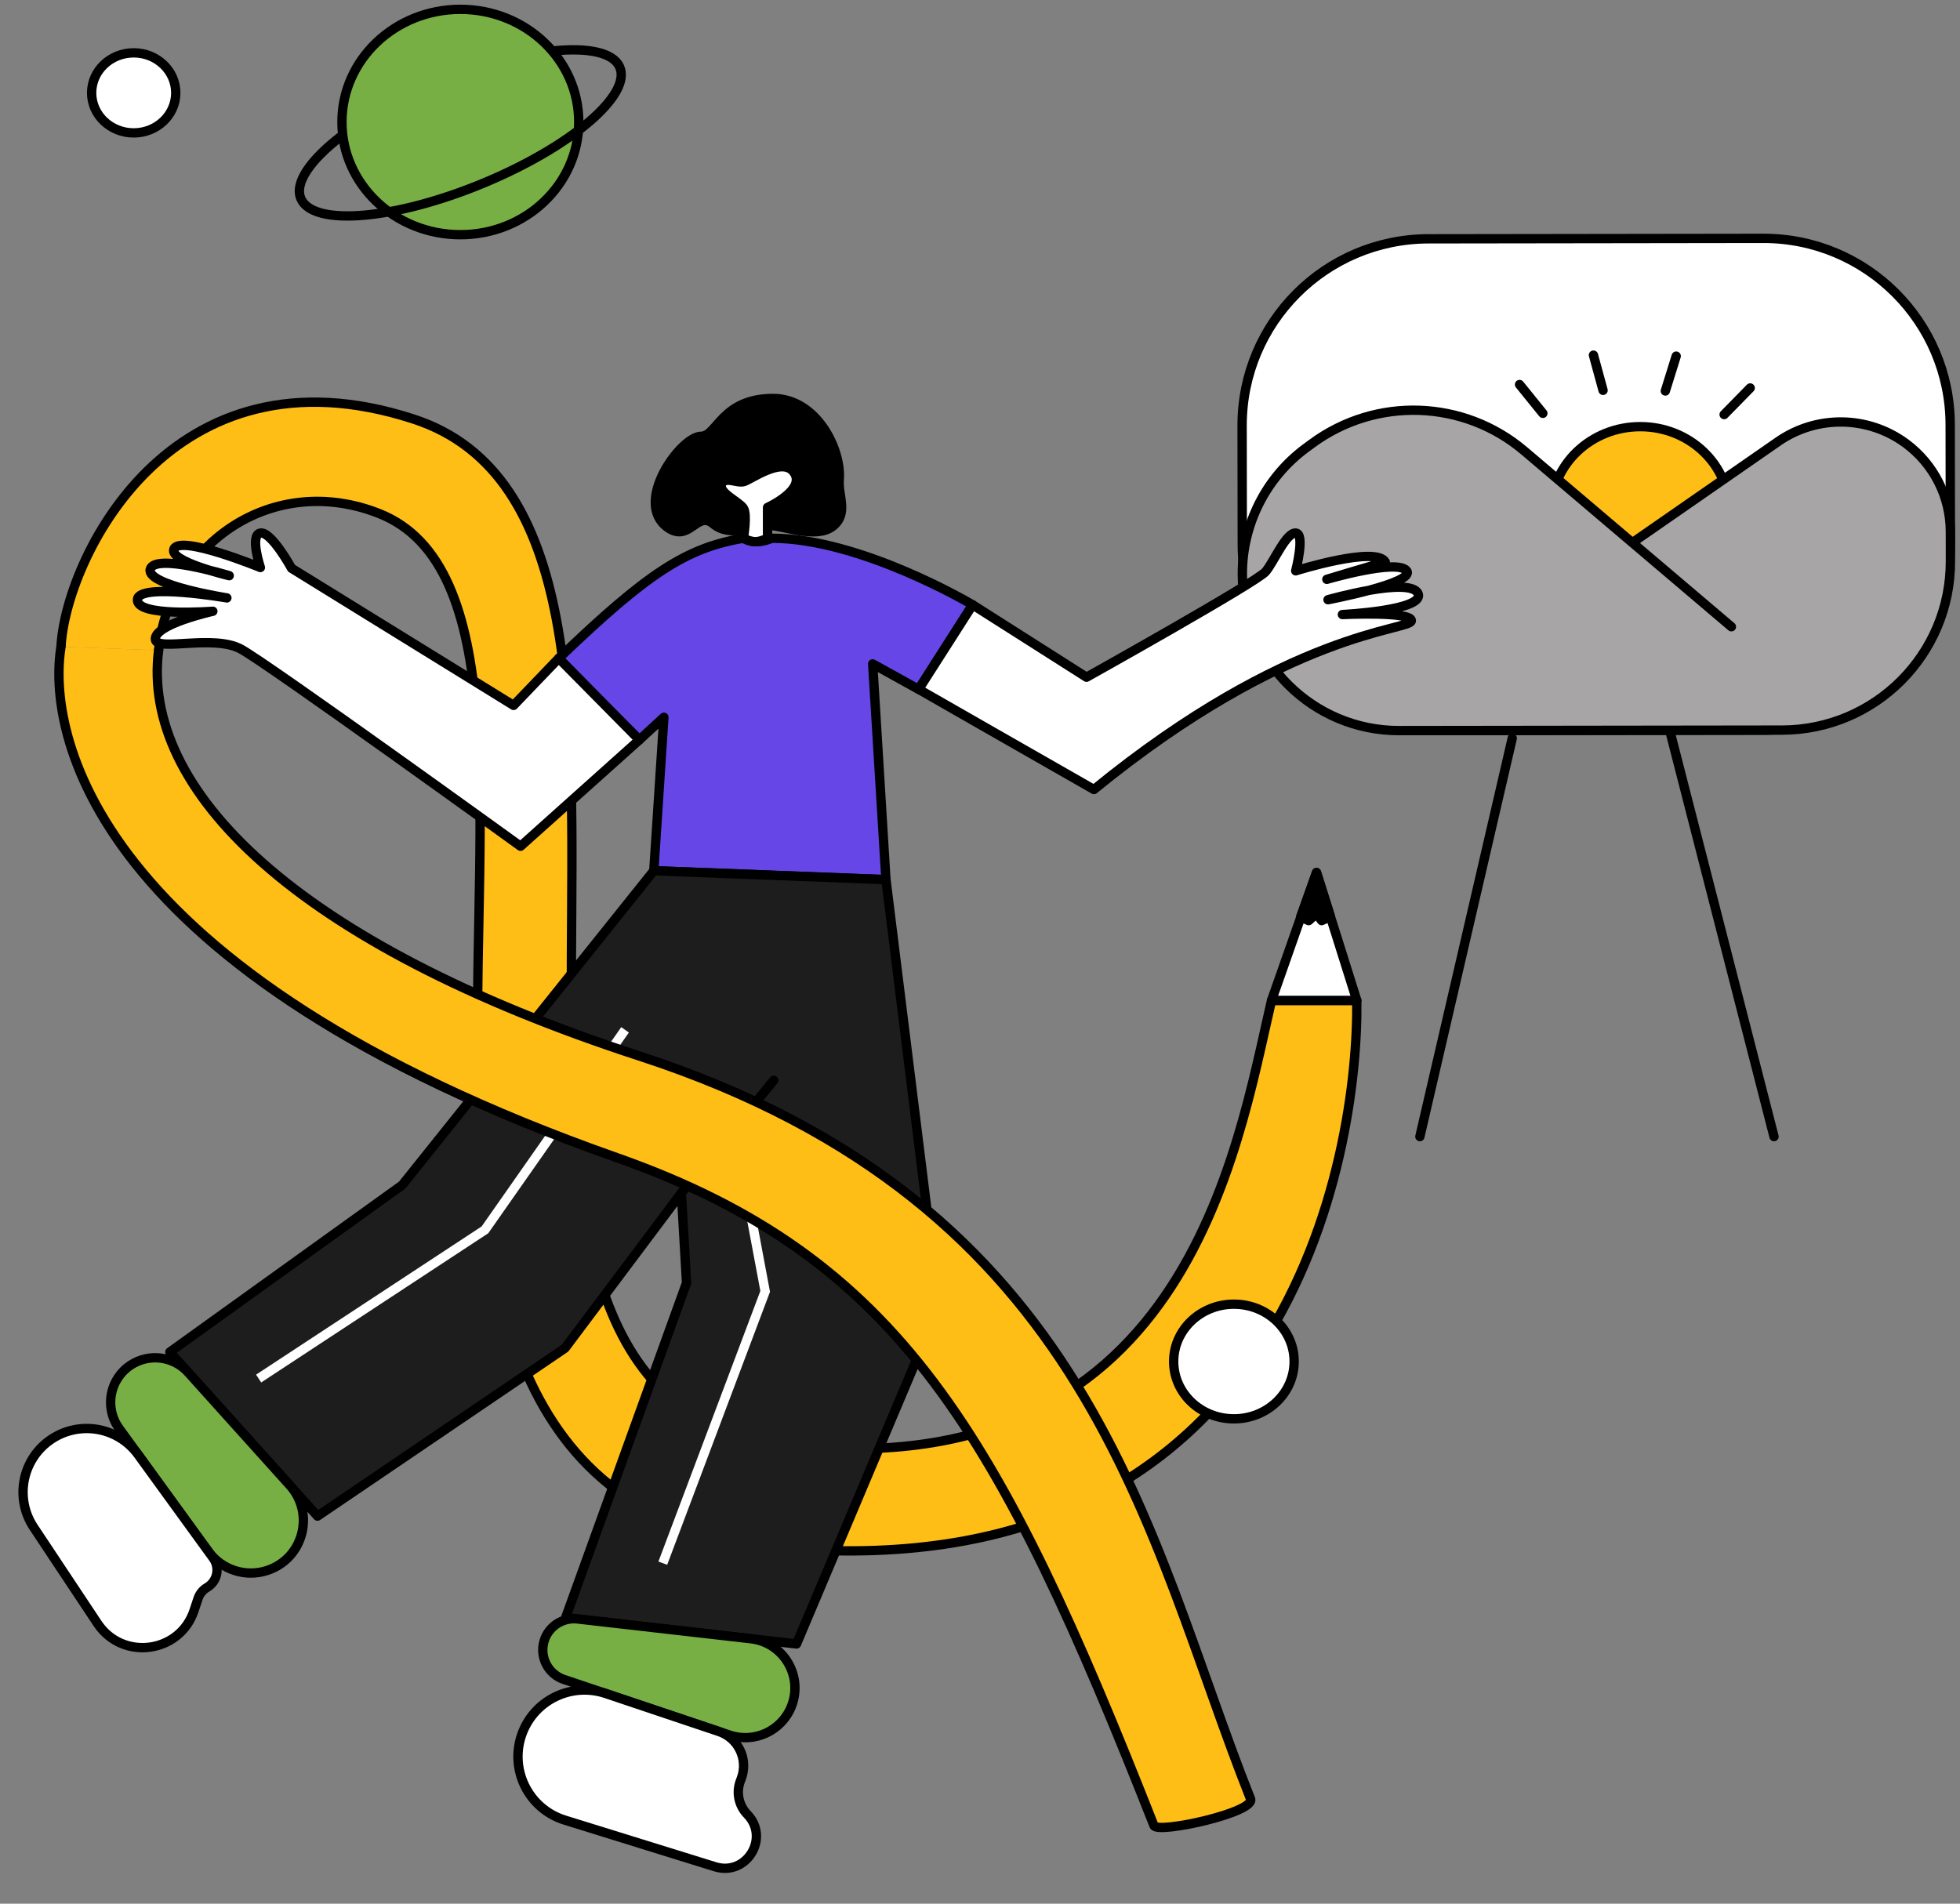 <svg width="210" height="204" viewBox="0 0 210 204" fill="none" xmlns="http://www.w3.org/2000/svg">
<rect x="0" y="0" width="210" height="204" fill="#808080" stroke="none"/>
<path d="M188.919 25.543L153.053 25.592C142.007 25.607 133.066 34.573 133.083 45.619L133.102 58.317C133.118 69.362 142.086 78.305 153.132 78.29L188.998 78.241C200.044 78.226 208.985 69.26 208.968 58.214L208.949 45.516C208.933 34.471 199.965 25.528 188.919 25.543Z" fill="white" stroke="black" stroke-miterlimit="10"/>
<path d="M6.537 69.315C7.009 60.047 18.197 36.426 44.289 44.9C80.576 56.685 39.956 149.769 83.906 154.796C126.973 159.722 132.481 123.337 136.236 107.211H145.37C145.584 123.496 138.155 170.208 84.24 165.919C26.303 161.309 68.507 66.006 40.59 55.016C29.375 50.6 18.197 58.051 16.993 69.684" fill="#FEBE16"/>
<path d="M6.537 69.315C7.009 60.047 18.197 36.426 44.289 44.9C80.576 56.685 39.956 149.769 83.906 154.796C126.973 159.722 132.481 123.337 136.236 107.211H145.37C145.584 123.496 138.155 170.208 84.24 165.919C26.303 161.309 68.507 66.006 40.59 55.016C29.375 50.6 18.197 58.051 16.993 69.684" stroke="black" stroke-miterlimit="10" stroke-linecap="round" stroke-linejoin="round"/>
<path d="M82.365 56.306C83.799 56.287 87.415 57.776 89.189 56.425C90.963 55.073 89.774 53.167 89.919 51.4C90.182 48.182 87.502 42.699 82.828 42.699C77.315 42.699 76.823 46.752 75.121 46.752C72.946 46.752 67.8 53.862 71.528 56.522C73.87 58.194 74.68 54.675 76.398 56.124C78.232 57.677 80.872 56.328 82.365 56.306Z" fill="black" stroke="black" stroke-miterlimit="10" stroke-linecap="round" stroke-linejoin="round"/>
<path d="M175.743 63.914C181.021 63.914 185.3 59.842 185.3 54.818C185.3 49.794 181.021 45.721 175.743 45.721C170.464 45.721 166.186 49.794 166.186 54.818C166.186 59.842 170.464 63.914 175.743 63.914Z" fill="#FEBE16" stroke="black" stroke-miterlimit="10" stroke-linecap="round" stroke-linejoin="round"/>
<path d="M70.05 93.306L94.922 94.26L93.502 71.143L98.425 73.871L104.212 64.815C104.212 64.815 92.249 57.678 82.692 57.678C82.692 57.678 80.981 58.512 79.645 57.678C73.511 58.712 69.38 61.41 59.863 70.548C65.788 76.626 68.501 79.286 68.501 79.286L71.13 76.863L70.05 93.306Z" fill="#6646E7" stroke="black" stroke-miterlimit="10" stroke-linecap="round" stroke-linejoin="round"/>
<path d="M59.865 70.547L55.025 75.591L31.237 60.895C31.237 60.895 29.067 56.923 27.898 57.123C26.73 57.322 27.898 60.817 27.898 60.817C27.898 60.817 19.302 57.281 18.635 58.83C18.056 60.173 24.56 61.69 24.56 61.69C24.56 61.69 16.505 59.207 16.093 61.025C15.708 62.728 24.308 64.073 24.308 64.073C24.308 64.073 14.976 62.45 14.731 64.213C14.46 66.16 22.806 65.503 22.806 65.503C22.806 65.503 16.443 66.914 16.649 68.541C16.814 69.829 22.888 67.965 25.811 69.554C28.733 71.143 55.773 90.686 55.773 90.686L68.501 79.286L59.865 70.547Z" fill="white" stroke="black" stroke-miterlimit="10" stroke-linecap="round" stroke-linejoin="round"/>
<path d="M70.053 93.309L43.096 126.993L18.199 144.885L34.019 162.469L60.538 144.47L73.002 127.84L73.558 137.479L60.607 173.345L85.343 176.169L100.6 140.021L94.925 94.262L70.053 93.309Z" fill="#1D1D1D" stroke="black" stroke-miterlimit="10" stroke-linecap="round" stroke-linejoin="round"/>
<path d="M82.904 115.764L73 127.839" stroke="black" stroke-miterlimit="10" stroke-linecap="round" stroke-linejoin="round"/>
<path d="M20.174 147.082C18.595 145.327 15.971 144.99 14 146.288C11.729 147.785 11.166 150.874 12.763 153.076L22.32 166.25C23.757 168.229 26.307 169.055 28.631 168.292C32.494 167.024 33.779 162.204 31.059 159.181L20.174 147.082Z" fill="#77AF44" stroke="black" stroke-miterlimit="10" stroke-linecap="round" stroke-linejoin="round"/>
<path d="M14.811 155.897C12.595 152.841 8.318 152.167 5.269 154.393C2.322 156.545 1.591 160.635 3.61 163.675L10.448 173.971C13.123 177.997 19.259 177.181 20.788 172.596L21.22 171.301C21.386 170.802 21.728 170.381 22.181 170.115C23.288 169.466 23.594 168.005 22.841 166.967L14.811 155.897Z" fill="white" stroke="black" stroke-miterlimit="10" stroke-linecap="round" stroke-linejoin="round"/>
<path d="M58.298 175.846C58.764 174.298 60.272 173.305 61.878 173.489L80.457 175.611C83.951 176.01 86.102 179.631 84.781 182.89C83.726 185.495 80.825 186.829 78.16 185.933L60.435 179.978C58.724 179.403 57.778 177.574 58.298 175.846Z" fill="#77AF44" stroke="black" stroke-miterlimit="10" stroke-linecap="round" stroke-linejoin="round"/>
<path d="M55.992 185.636C57.379 182.098 61.297 180.27 64.898 181.48L77.034 185.557C79.11 186.254 80.194 188.533 79.425 190.584L79.321 190.861C78.859 192.093 79.148 193.481 80.065 194.425C82.52 196.955 79.981 201.089 76.615 200.044L60.515 195.046C56.56 193.818 54.48 189.491 55.992 185.636Z" fill="white" stroke="black" stroke-miterlimit="10" stroke-linecap="round" stroke-linejoin="round"/>
<path d="M136.238 107.209L141.057 93.5L145.372 107.209H136.238Z" fill="white" stroke="black" stroke-miterlimit="10" stroke-linecap="round" stroke-linejoin="round"/>
<path d="M139.352 98.271L140.215 98.656L141.05 97.915L141.606 98.656L142.545 98.231L141.056 93.5L139.352 98.271Z" fill="black" stroke="black" stroke-miterlimit="10" stroke-linecap="round" stroke-linejoin="round"/>
<path d="M152.131 121.801L162.026 79.113" stroke="black" stroke-miterlimit="10" stroke-linecap="round" stroke-linejoin="round"/>
<path d="M79.097 123L81.983 138.387L71.014 167.513" stroke="white"/>
<path d="M178.721 77.576L190.072 121.8" stroke="black" stroke-miterlimit="10" stroke-linecap="round" stroke-linejoin="round"/>
<path d="M174.898 58.154L190.516 47.317C194.645 44.452 200.139 44.529 204.186 47.509C207.188 49.721 208.963 53.226 208.969 56.955L208.974 60.142C208.988 70.123 200.909 78.225 190.928 78.239L149.914 78.293C140.646 78.306 133.122 70.803 133.108 61.535C133.1 56.185 135.644 51.151 139.955 47.984L140.59 47.518C147.437 42.488 156.841 42.82 163.316 48.319L185.506 67.164" fill="#A7A5A5"/>
<path d="M174.898 58.154L190.516 47.317C194.645 44.452 200.139 44.529 204.186 47.509V47.509C207.188 49.721 208.963 53.226 208.969 56.955L208.974 60.142C208.988 70.123 200.909 78.225 190.928 78.239L149.914 78.293C140.646 78.306 133.122 70.803 133.108 61.535V61.535C133.1 56.185 135.644 51.151 139.955 47.984L140.59 47.518C147.437 42.488 156.841 42.82 163.316 48.319L185.506 67.164" stroke="black" stroke-miterlimit="10" stroke-linecap="round" stroke-linejoin="round"/>
<path d="M27.711 147.728L51.959 131.792L66.971 110.359" stroke="white"/>
<path d="M165.306 44.294L162.809 41.207" stroke="black" stroke-miterlimit="10" stroke-linecap="round" stroke-linejoin="round"/>
<path d="M171.757 41.828L170.727 38.057" stroke="black" stroke-miterlimit="10" stroke-linecap="round" stroke-linejoin="round"/>
<path d="M178.428 41.899L179.592 38.164" stroke="black" stroke-miterlimit="10" stroke-linecap="round" stroke-linejoin="round"/>
<path d="M184.729 44.425L187.522 41.576" stroke="black" stroke-miterlimit="10" stroke-linecap="round" stroke-linejoin="round"/>
<path d="M14.325 14.242C16.814 14.242 18.832 12.321 18.832 9.952C18.832 7.583 16.814 5.662 14.325 5.662C11.836 5.662 9.818 7.583 9.818 9.952C9.818 12.321 11.836 14.242 14.325 14.242Z" fill="white" stroke="black" stroke-miterlimit="10" stroke-linecap="round" stroke-linejoin="round"/>
<path d="M49.323 25.151C56.33 25.151 62.009 19.744 62.009 13.075C62.009 6.406 56.33 1 49.323 1C42.317 1 36.637 6.406 36.637 13.075C36.637 19.744 42.317 25.151 49.323 25.151Z" fill="#77AF44" stroke="black" stroke-miterlimit="10" stroke-linecap="round" stroke-linejoin="round"/>
<path d="M59.311 5.452C63.017 5.082 65.679 5.622 66.382 7.156C67.746 10.132 61.214 15.716 51.791 19.629C42.367 23.542 33.622 24.303 32.258 21.328C31.486 19.642 33.246 17.119 36.634 14.536" stroke="black" stroke-miterlimit="10" stroke-linecap="round" stroke-linejoin="round"/>
<path d="M79.65 54.458C80.095 55.142 79.65 57.676 79.65 57.676C79.65 57.676 80.449 58.097 81.048 58.044C81.646 57.991 82.236 57.676 82.236 57.676V54.379C82.236 54.379 86.556 52.413 84.981 50.517C83.727 49.009 80.482 51.36 79.732 51.6C78.982 51.839 77.749 51.021 77.34 51.824C76.855 52.776 79.176 53.729 79.65 54.458Z" fill="white" stroke="black" stroke-miterlimit="10" stroke-linecap="round" stroke-linejoin="round"/>
<path d="M132.204 152.045C135.769 152.045 138.659 149.294 138.659 145.901C138.659 142.508 135.769 139.758 132.204 139.758C128.64 139.758 125.75 142.508 125.75 145.901C125.75 149.294 128.64 152.045 132.204 152.045Z" fill="white" stroke="black" stroke-miterlimit="10" stroke-linecap="round" stroke-linejoin="round"/>
<path d="M104.214 64.814L116.413 72.572C116.413 72.572 134.691 62.363 135.61 61.251C136.529 60.138 137.78 57.079 138.824 57.12C139.868 57.16 138.824 61.17 138.824 61.17C138.824 61.17 147.419 58.469 148.421 60.217C146.627 60.734 142.162 62.083 142.162 62.083C142.162 62.083 149.756 59.859 150.718 61.17C151.679 62.481 142.287 64.267 142.287 64.267C142.287 64.267 151.092 61.765 151.926 63.592C152.761 65.418 143.829 65.856 143.829 65.856C143.829 65.856 151.341 65.498 151.216 66.532C151.092 67.566 138.112 67.526 117.206 84.605C113.366 82.421 98.428 73.866 98.428 73.866L104.214 64.814Z" fill="white" stroke="black" stroke-miterlimit="10" stroke-linecap="round" stroke-linejoin="round"/>
<path d="M16.994 69.681C15.096 84.557 31.494 101.111 68.507 113.165C117.292 129.054 122.801 164.645 133.985 192.768C134.565 194.227 123.994 196.539 123.635 195.628C107.11 153.681 96.426 134.736 66.07 124.05C9.469 104.126 5.062 78.316 6.536 69.312" fill="#FEBE16"/>
<path d="M16.994 69.681C15.096 84.557 31.494 101.111 68.507 113.165C117.292 129.054 122.801 164.645 133.985 192.768C134.565 194.227 123.994 196.539 123.635 195.628C107.11 153.681 96.426 134.736 66.07 124.05C9.469 104.126 5.062 78.316 6.536 69.312" stroke="black" stroke-miterlimit="10" stroke-linecap="round" stroke-linejoin="round"/>
</svg>
